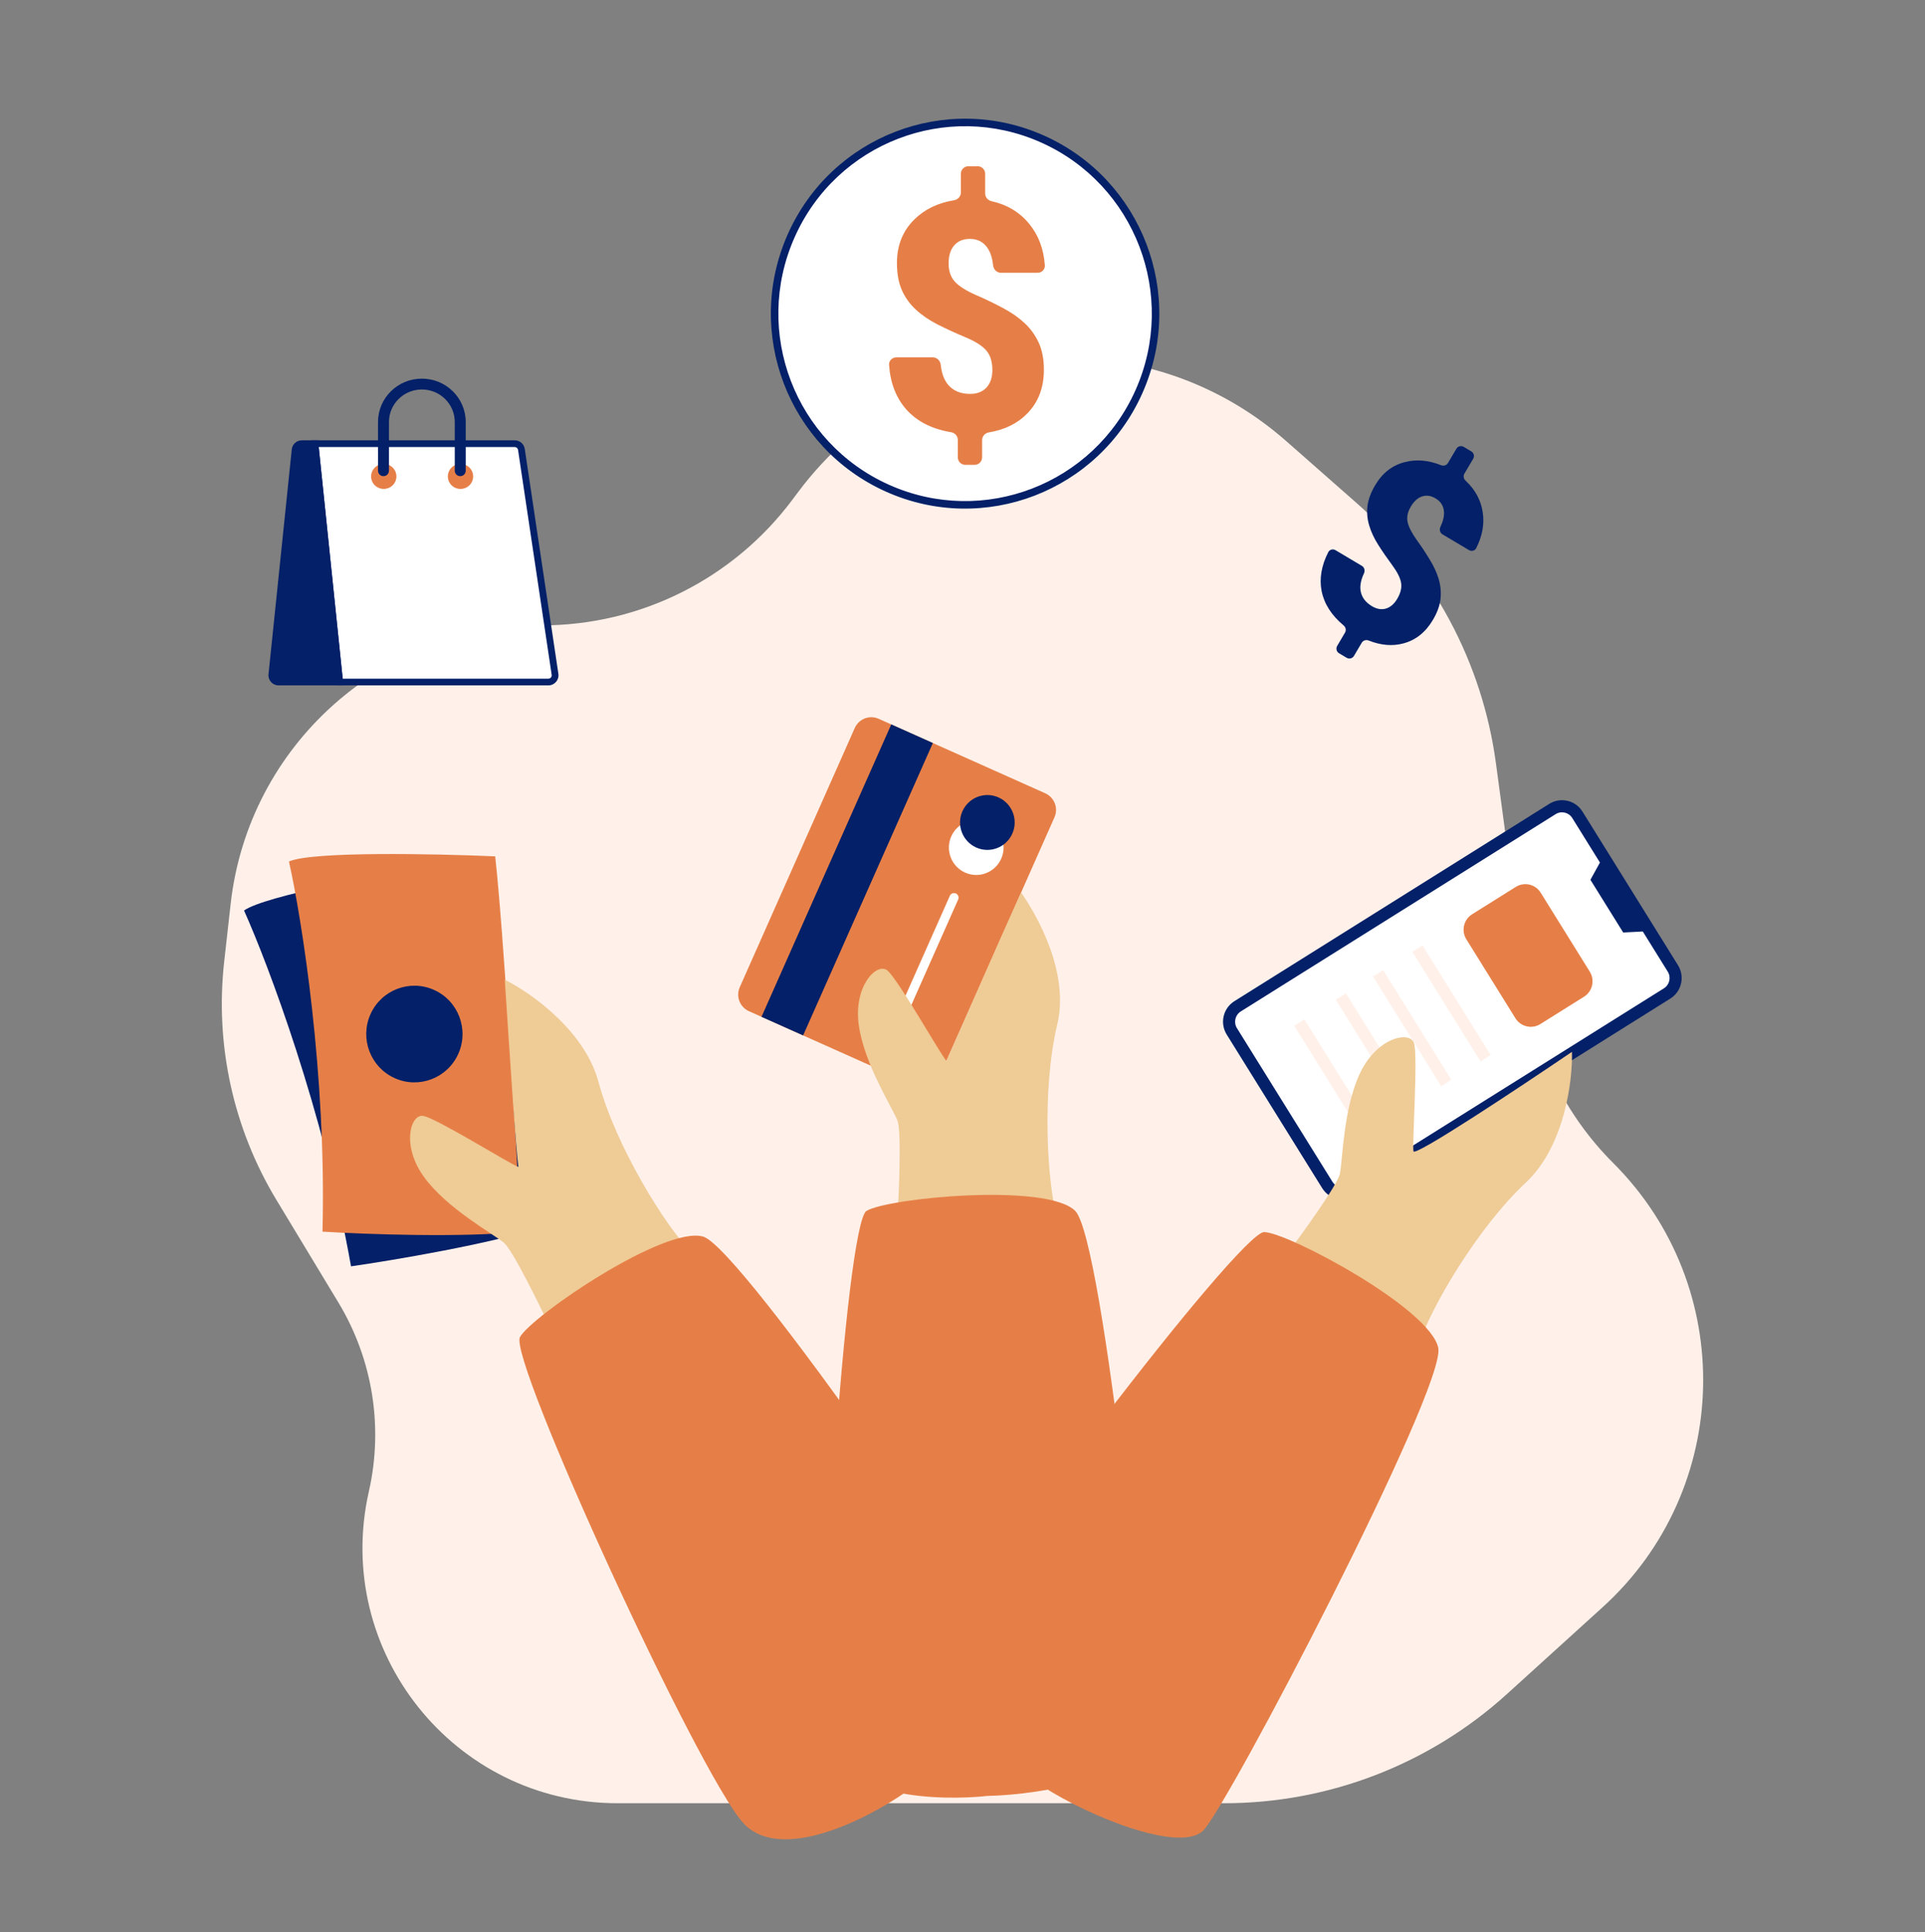 <svg width="266" height="267" viewBox="0 0 266 267" fill="none" xmlns="http://www.w3.org/2000/svg">
<rect x="0" y="0" width="266" height="267" fill="#808080" stroke="none"/>
<path d="M85.344 249.164H137.402H169.168C183.607 249.164 197.53 243.787 208.23 234.078L221.452 222.08C239.384 205.809 240.053 177.816 222.919 160.704C216.344 154.138 212.11 145.587 210.87 136.372L206.713 105.488C204.84 91.568 198.006 78.795 187.471 69.522L177.739 60.956C157.533 43.17 126.481 46.383 110.333 67.93L109.46 69.095C101.29 79.996 88.472 86.412 74.861 86.412C52.834 86.412 34.324 102.987 31.871 124.908L30.977 132.898C29.695 144.364 32.233 155.932 38.197 165.803L46.76 179.975C51.485 187.795 52.996 197.145 50.976 206.059C45.969 228.141 62.731 249.164 85.344 249.164Z" fill="#FFF1EA"/>
<path d="M46.931 94.243L43.522 61.303H71.12C71.585 61.303 71.98 61.64 72.048 62.095L76.695 93.18C76.778 93.74 76.339 94.243 75.767 94.243H46.931Z" fill="white"/>
<path fill-rule="evenodd" clip-rule="evenodd" d="M43.003 60.84H71.12C71.818 60.84 72.41 61.345 72.512 62.027L77.159 93.112C77.284 93.952 76.626 94.706 75.767 94.706H46.508L43.003 60.84ZM44.042 61.767L47.355 93.779H75.767C76.053 93.779 76.273 93.528 76.231 93.248L71.584 62.163C71.55 61.935 71.353 61.767 71.12 61.767H44.042Z" fill="#032068"/>
<path d="M54.625 66.534C54.232 67.406 53.198 67.797 52.316 67.409C51.434 67.021 51.038 65.999 51.431 65.128C51.824 64.256 52.857 63.864 53.739 64.252C54.621 64.641 55.018 65.662 54.625 66.534Z" fill="#E67F47"/>
<path d="M65.23 66.534C64.838 67.406 63.804 67.797 62.922 67.409C62.04 67.021 61.643 65.999 62.036 65.128C62.429 64.256 63.463 63.864 64.345 64.252C65.227 64.641 65.623 65.662 65.23 66.534Z" fill="#E67F47"/>
<path d="M38.501 94.243H46.931L43.523 61.303H41.718C41.237 61.303 40.834 61.663 40.785 62.136L37.568 93.221C37.511 93.768 37.945 94.243 38.501 94.243Z" fill="#032068"/>
<path fill-rule="evenodd" clip-rule="evenodd" d="M41.718 61.767C41.477 61.767 41.276 61.947 41.251 62.183L38.034 93.269C38.006 93.542 38.223 93.779 38.501 93.779H46.412L43.099 61.767H41.718ZM40.318 62.089C40.392 61.379 40.996 60.84 41.718 60.84H43.946L47.45 94.706H38.501C37.667 94.706 37.016 93.994 37.101 93.174L40.318 62.089Z" fill="#032068"/>
<path fill-rule="evenodd" clip-rule="evenodd" d="M58.294 53.817C55.784 53.817 53.749 55.828 53.749 58.309V65.046C53.749 65.46 53.41 65.795 52.991 65.795C52.573 65.795 52.234 65.46 52.234 65.046V58.309C52.234 55.001 54.947 52.32 58.294 52.32C61.641 52.32 64.354 55.001 64.354 58.309V65.046C64.354 65.46 64.015 65.795 63.597 65.795C63.178 65.795 62.839 65.46 62.839 65.046V58.309C62.839 55.828 60.804 53.817 58.294 53.817Z" fill="#032068"/>
<path d="M157.395 54.088C151.481 67.413 135.925 73.403 122.65 67.467C109.375 61.531 103.407 45.917 109.321 32.592C115.235 19.267 130.79 13.277 144.066 19.213C157.341 25.149 163.309 40.763 157.395 54.088Z" fill="white"/>
<path fill-rule="evenodd" clip-rule="evenodd" d="M143.855 19.687C130.841 13.868 115.591 19.74 109.794 32.803C103.996 45.866 109.847 61.173 122.861 66.992C135.875 72.812 151.125 66.939 156.922 53.876C162.719 40.813 156.869 25.506 143.855 19.687ZM108.848 32.38C114.878 18.793 130.74 12.685 144.276 18.738C157.813 24.791 163.898 40.712 157.868 54.299C151.838 67.886 135.976 73.994 122.44 67.942C108.903 61.889 102.818 45.968 108.848 32.38Z" fill="#032068"/>
<path d="M137.126 51.135C137.126 49.993 136.851 49.097 136.302 48.446C135.752 47.796 134.787 47.182 133.407 46.603C132.026 46.025 130.751 45.44 129.582 44.847C128.413 44.255 127.405 43.568 126.56 42.788C125.715 42.007 125.067 41.104 124.616 40.078C124.165 39.052 123.94 37.809 123.94 36.349C123.94 33.906 124.743 31.897 126.349 30.322C127.764 28.921 129.595 28.036 131.841 27.668C132.367 27.581 132.773 27.138 132.773 26.603V24.011C132.773 23.437 133.236 22.972 133.808 22.972H135.098C135.669 22.972 136.133 23.437 136.133 24.011V26.739C136.133 27.253 136.509 27.685 137.008 27.798C139.173 28.287 140.903 29.323 142.197 30.907C143.486 32.456 144.213 34.371 144.379 36.655C144.421 37.227 143.953 37.693 143.381 37.693H138.309C137.737 37.693 137.282 37.226 137.224 36.655C137.12 35.647 136.855 34.836 136.429 34.224C135.865 33.415 135.062 33.01 134.02 33.01C133.09 33.01 132.364 33.314 131.843 33.921C131.336 34.513 131.082 35.337 131.082 36.392C131.082 37.462 131.378 38.315 131.97 38.95C132.562 39.572 133.512 40.172 134.823 40.75C136.133 41.314 137.365 41.906 138.521 42.528C139.69 43.135 140.697 43.828 141.542 44.609C142.388 45.389 143.05 46.3 143.529 47.341C144.008 48.381 144.247 49.632 144.247 51.091C144.247 53.563 143.479 55.579 141.944 57.14C140.606 58.513 138.838 59.382 136.64 59.749C136.115 59.837 135.71 60.279 135.71 60.814V63.19C135.71 63.764 135.247 64.23 134.675 64.23H133.385C132.814 64.23 132.35 63.764 132.35 63.19V60.783C132.35 60.252 131.951 59.811 131.429 59.724C128.803 59.289 126.751 58.254 125.271 56.62C123.831 55.002 123.025 52.934 122.854 50.417C122.815 49.845 123.283 49.379 123.855 49.379H128.906C129.478 49.379 129.933 49.845 129.993 50.416C130.115 51.564 130.449 52.476 130.998 53.151C131.716 54.004 132.731 54.43 134.041 54.43C134.999 54.43 135.752 54.141 136.302 53.563C136.851 52.97 137.126 52.161 137.126 51.135Z" fill="#E67F47"/>
<path d="M193.071 82.744C193.54 81.95 193.718 81.213 193.605 80.535C193.492 79.857 193.078 79.033 192.361 78.064C191.644 77.094 191.003 76.163 190.438 75.27C189.873 74.378 189.458 73.486 189.194 72.596C188.931 71.706 188.853 70.811 188.963 69.912C189.073 69.013 189.427 68.056 190.026 67.041C191.029 65.342 192.409 64.275 194.165 63.84C195.742 63.441 197.397 63.589 199.13 64.283C199.483 64.424 199.892 64.3 200.086 63.972L201.246 62.007C201.454 61.655 201.907 61.538 202.258 61.747L203.31 62.373C203.66 62.581 203.776 63.036 203.568 63.388L202.355 65.444C202.169 65.759 202.243 66.161 202.51 66.41C203.841 67.652 204.631 69.103 204.88 70.761C205.139 72.396 204.841 74.057 203.984 75.743C203.799 76.108 203.343 76.223 202.993 76.015L199.326 73.834C198.975 73.626 198.864 73.173 199.04 72.804C199.412 72.024 199.576 71.322 199.531 70.697C199.473 69.902 199.084 69.291 198.364 68.862C197.721 68.48 197.095 68.393 196.486 68.601C195.892 68.805 195.378 69.273 194.945 70.007C194.506 70.751 194.361 71.466 194.509 72.151C194.663 72.826 195.074 73.634 195.742 74.575C196.416 75.505 197.025 76.424 197.568 77.331C198.127 78.234 198.539 79.131 198.803 80.021C199.067 80.911 199.15 81.816 199.054 82.737C198.958 83.658 198.611 84.626 198.011 85.641C196.997 87.359 195.639 88.446 193.937 88.9C192.425 89.311 190.82 89.179 189.121 88.504C188.768 88.364 188.359 88.488 188.166 88.815L187.094 90.631C186.886 90.983 186.433 91.099 186.083 90.891L185.031 90.265C184.68 90.056 184.564 89.602 184.772 89.25L185.855 87.414C186.047 87.088 185.963 86.672 185.673 86.43C183.998 85.035 182.982 83.453 182.626 81.685C182.289 79.94 182.596 78.142 183.546 76.29C183.733 75.927 184.188 75.811 184.539 76.02L188.191 78.192C188.542 78.4 188.653 78.853 188.478 79.222C188.059 80.106 187.903 80.908 188.008 81.627C188.155 82.515 188.681 83.229 189.586 83.767C190.248 84.161 190.888 84.27 191.505 84.094C192.128 83.907 192.65 83.457 193.071 82.744Z" fill="#032068"/>
<path d="M61.497 119.359C64.677 129.219 72.074 156.854 75.375 169.439C67.73 171.891 54.276 174.153 48.505 174.978C44.707 153.562 37.068 133.278 33.722 125.814C36.507 123.779 53.399 120.663 61.497 119.359Z" fill="#032068"/>
<path d="M68.428 118.326C69.568 128.626 71.278 157.191 71.99 170.185C64.01 171.044 50.378 170.543 44.559 170.185C45.129 148.44 41.709 127.029 39.928 119.041C43.063 117.611 60.234 117.969 68.428 118.326Z" fill="#E67F47"/>
<path d="M69.623 171.712C70.806 172.693 74.441 180.073 76.11 183.64C83.786 181.334 98.409 175.981 95.496 173.014C91.855 169.305 85.084 158.347 82.692 149.471C80.779 142.37 73.267 137.115 69.75 135.376C70.565 147.653 71.278 158.741 71.634 161.244C70.667 160.959 60.233 154.447 58.47 154.19C56.707 153.934 55.43 158.302 58.616 162.668C61.802 167.034 68.144 170.485 69.623 171.712Z" fill="#EFCB96"/>
<path d="M102.637 251.82C107.689 257.526 119.734 251.413 125.125 247.643C131.937 243.75 141.895 235.191 140.784 230.91C139.673 226.629 102.491 172.44 97.173 170.872C91.856 169.305 73.494 181.815 71.846 184.755C70.198 187.696 96.322 244.687 102.637 251.82Z" fill="#E67F47"/>
<path d="M63.337 145.598C61.842 148.967 57.91 150.482 54.554 148.981C51.198 147.48 49.689 143.532 51.184 140.163C52.679 136.794 56.612 135.279 59.968 136.78C63.324 138.281 64.832 142.229 63.337 145.598Z" fill="#032068"/>
<path d="M214.519 111.787C215.691 111.053 217.233 111.411 217.964 112.587L231.161 133.815C231.892 134.991 231.535 136.539 230.364 137.273L186.856 164.535C185.684 165.269 184.142 164.911 183.411 163.735L170.214 142.507C169.483 141.331 169.84 139.783 171.011 139.049L214.519 111.787Z" fill="white"/>
<path fill-rule="evenodd" clip-rule="evenodd" d="M214.078 111.077C215.64 110.099 217.697 110.576 218.671 112.144L231.868 133.372C232.843 134.94 232.367 137.004 230.805 137.983L187.297 165.245C185.736 166.223 183.679 165.746 182.704 164.178L169.507 142.95C168.533 141.382 169.008 139.318 170.57 138.339L214.078 111.077ZM217.257 113.03C216.77 112.246 215.742 112.007 214.961 112.497L171.453 139.759C170.672 140.248 170.434 141.28 170.921 142.064L184.118 163.292C184.606 164.076 185.634 164.315 186.415 163.825L229.923 136.563C230.704 136.074 230.942 135.042 230.454 134.258L217.257 113.03Z" fill="#032068"/>
<path fill-rule="evenodd" clip-rule="evenodd" d="M204.583 146.682L195.151 131.512L196.565 130.626L205.997 145.796L204.583 146.682ZM199.143 150.09L189.712 134.92L191.126 134.034L200.557 149.204L199.143 150.09ZM194.005 153.31L184.574 138.139L185.988 137.253L195.419 152.424L194.005 153.31ZM188.263 156.908L178.832 141.737L180.246 140.851L189.677 156.022L188.263 156.908Z" fill="#FFF1EA"/>
<path d="M185.147 162.182C184.835 163.691 180.03 170.362 177.666 173.509C183.279 179.249 194.82 189.734 196.074 185.763C197.643 180.8 204.137 169.674 210.84 163.407C216.202 158.395 217.326 149.273 217.217 145.338C209.984 150.25 195.476 159.875 195.316 159.082C195.116 158.09 195.975 145.788 195.378 144.103C194.781 142.419 190.337 143.322 187.978 148.189C185.618 153.055 185.538 160.297 185.147 162.182Z" fill="#EFCB96"/>
<path d="M129.981 228.88C127.312 236.029 138.318 243.871 144.156 246.898C150.764 251.13 162.951 255.977 166.205 252.993C169.458 250.009 199.844 191.706 198.743 186.253C197.643 180.8 178.053 170.334 174.693 170.243C171.334 170.153 133.319 219.944 129.981 228.88Z" fill="#E67F47"/>
<path d="M219.768 121.568L221.544 118.347L227.958 128.662L224.295 128.85L219.768 121.568Z" fill="#032068"/>
<path d="M209.452 122.551C210.624 121.817 212.166 122.175 212.897 123.351L219.681 134.262C220.412 135.438 220.055 136.987 218.884 137.721L212.85 141.501C211.679 142.235 210.137 141.877 209.405 140.701L202.622 129.789C201.891 128.613 202.248 127.065 203.419 126.331L209.452 122.551Z" fill="#E67F47"/>
<path d="M118.113 100.591C118.675 99.325 120.153 98.755 121.414 99.319L144.443 109.618C145.704 110.182 146.271 111.666 145.709 112.933L129.816 148.75C129.254 150.016 127.776 150.585 126.515 150.021L103.486 139.722C102.225 139.158 101.658 137.674 102.22 136.408L118.113 100.591Z" fill="#E67F47"/>
<path d="M123.155 100.098L128.904 102.669L110.976 143.072L105.227 140.501L123.155 100.098Z" fill="#032068"/>
<path d="M138.348 118.652C137.5 120.565 135.267 121.424 133.362 120.572C131.457 119.72 130.6 117.479 131.449 115.567C132.298 113.654 134.53 112.794 136.435 113.646C138.34 114.498 139.197 116.739 138.348 118.652Z" fill="white"/>
<path d="M131.25 123.778C131.392 123.46 131.764 123.316 132.081 123.458C132.399 123.6 132.542 123.974 132.4 124.293L123.692 143.917C123.551 144.236 123.179 144.379 122.861 144.237C122.544 144.095 122.401 143.721 122.542 143.402L131.25 123.778Z" fill="white"/>
<path d="M139.885 115.189C139.036 117.101 136.804 117.961 134.899 117.109C132.994 116.257 132.137 114.016 132.986 112.103C133.834 110.191 136.067 109.331 137.972 110.183C139.877 111.035 140.734 113.276 139.885 115.189Z" fill="#032068"/>
<path d="M124.003 154.807C124.573 156.237 124.24 164.463 124.003 168.397C131.84 170.066 147.23 172.403 146.09 168.397C144.665 163.39 143.953 150.515 146.09 141.574C147.8 134.421 143.359 126.552 141.103 123.333C137.184 131.917 132.909 141.931 130.772 146.581C130.059 145.865 124.003 135.136 122.578 134.063C121.153 132.99 117.947 136.209 118.659 141.574C119.372 146.938 123.29 153.018 124.003 154.807Z" fill="#EFCB96"/>
<path d="M114.74 241C116.45 248.439 129.94 248.869 136.471 248.153C144.308 248.013 157.134 245.292 158.202 241C159.271 236.709 152.502 171.259 148.584 167.324C144.665 163.39 122.577 165.536 119.727 167.324C116.877 169.113 112.602 231.701 114.74 241Z" fill="#E67F47"/>
</svg>
